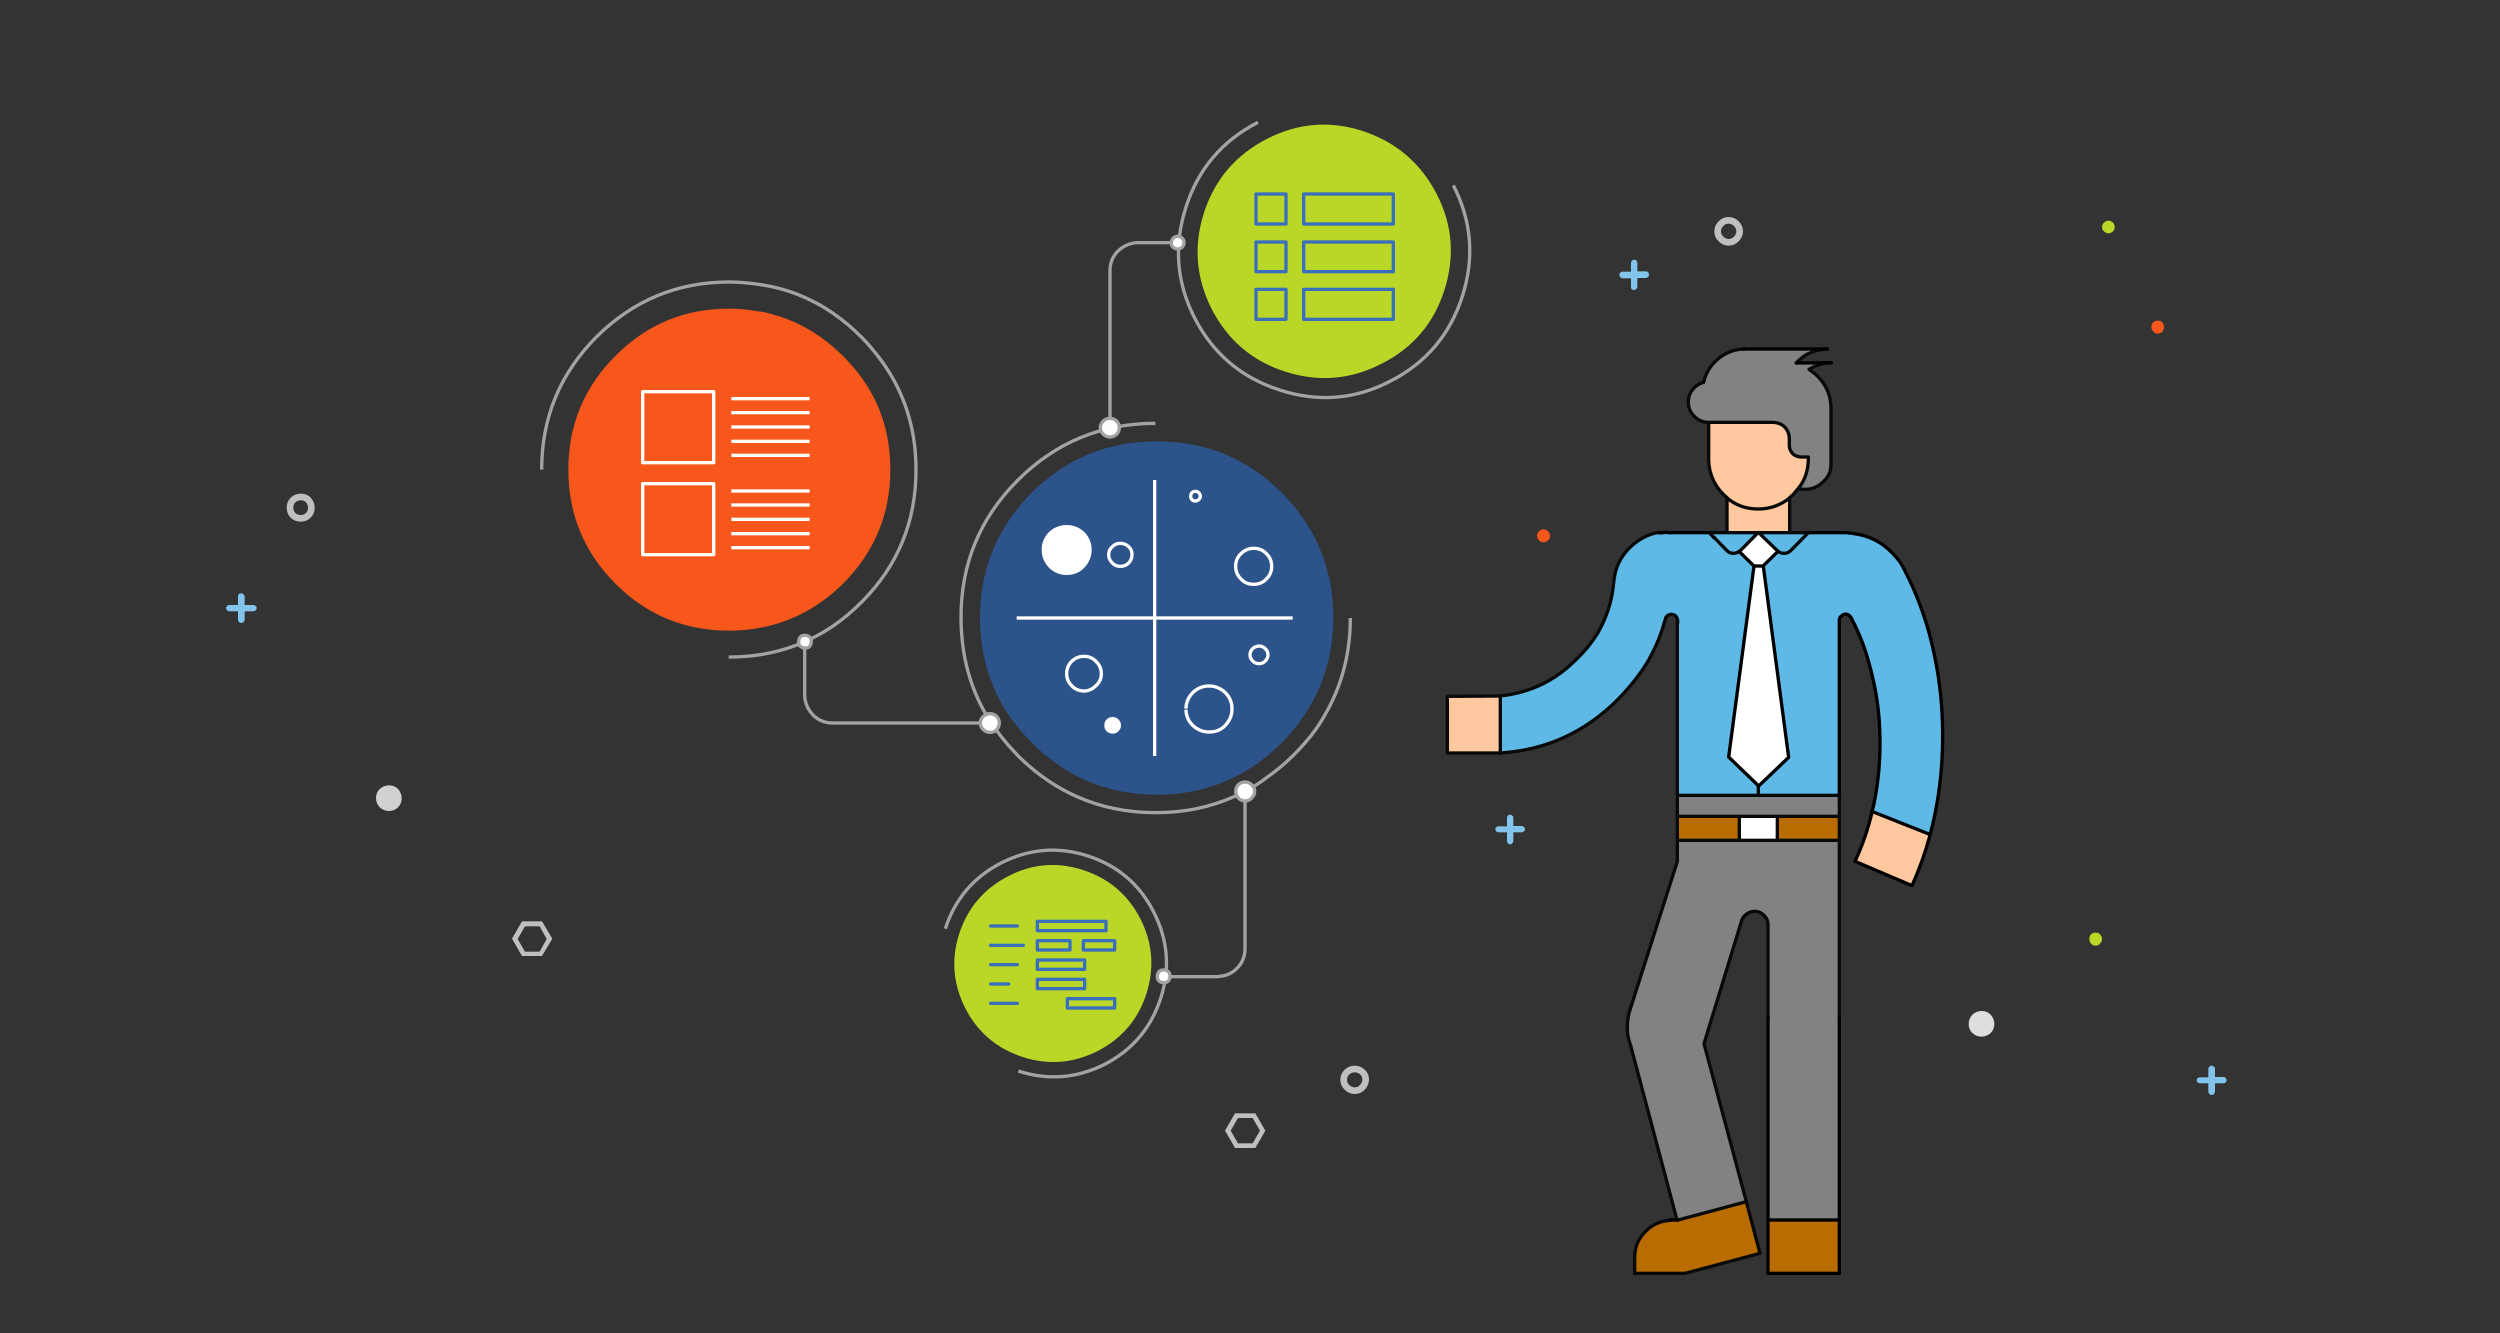 <?xml version="1.0" encoding="utf-8"?>
<!-- Generator: Adobe Illustrator 23.0.1, SVG Export Plug-In . SVG Version: 6.00 Build 0)  -->
<svg version="1.1" id="Layer_qwe1" xmlns="http://www.w3.org/2000/svg" xmlns:xlink="http://www.w3.org/1999/xlink" x="0px" y="0px"
	 viewBox="0 0 750 400" enable-background="new 0 0 750 400" xml:space="preserve">
<rect x="0" y="0" width="750" height="400" fill="#333333" stroke="none"/>
<g id="clouds_bits">
	<g transform="matrix( 1, 0, 0, 1, 0,0) ">
		<g>
			<g id="Layer5_0_FILL">
				<path fill="#BFBFBF" d="M153.6,281.6l3,5.2h6l3.1-5.2l-3.1-5.2h-6L153.6,281.6 M157.5,277.9h4.4l2.1,3.8l-2.1,3.8h-4.4l-2.2-3.8
					L157.5,277.9 M367.5,339.2l3,5.2h6.1l3-5.2l-3-5.2h-6.1L367.5,339.2 M369.2,339.2l2.2-3.8h4.4l2.2,3.8l-2.2,3.8h-4.4
					L369.2,339.2z"/>
				<path fill="#83C4EC" d="M490.3,77.9c-0.3,0-0.5,0.1-0.7,0.3c-0.2,0.2-0.3,0.4-0.3,0.7v2.6h-2.6c-0.3,0-0.5,0.1-0.6,0.3
					c-0.2,0.2-0.3,0.4-0.3,0.7c0,0.3,0.1,0.5,0.3,0.7c0.2,0.2,0.4,0.3,0.6,0.3h2.6v2.6c0,0.6,0.3,0.9,0.9,0.9c0.3,0,0.5-0.1,0.7-0.3
					c0.2-0.2,0.3-0.4,0.3-0.7v-2.6h2.5c0.3,0,0.5-0.1,0.7-0.3c0.2-0.2,0.3-0.4,0.3-0.7c0-0.6-0.3-1-1-1h-2.5v-2.6
					c0-0.2-0.1-0.4-0.3-0.7C490.8,78,490.5,77.9,490.3,77.9 M664.5,320.6c0-0.3-0.1-0.5-0.3-0.6c-0.2-0.2-0.4-0.3-0.7-0.3
					s-0.5,0.1-0.7,0.3c-0.2,0.2-0.3,0.4-0.3,0.6v2.6H660c-0.6,0-1,0.3-1,0.9c0,0.3,0.1,0.5,0.3,0.6c0.2,0.2,0.4,0.3,0.7,0.3h2.5v2.5
					c0,0.3,0.1,0.5,0.3,0.7c0.2,0.2,0.4,0.3,0.7,0.3s0.5-0.1,0.7-0.3c0.2-0.2,0.3-0.4,0.3-0.7v-2.5h2.5c0.2,0,0.5-0.1,0.7-0.3
					c0.2-0.2,0.3-0.4,0.3-0.6s-0.1-0.5-0.3-0.7c-0.2-0.2-0.4-0.3-0.7-0.3h-2.5V320.6 M72.3,178c-0.6,0-0.9,0.3-0.9,0.9v2.6h-2.6
					c-0.3,0-0.5,0.1-0.7,0.3c-0.2,0.2-0.3,0.4-0.3,0.6c0,0.3,0.1,0.5,0.3,0.7c0.2,0.2,0.4,0.2,0.7,0.3h2.6v2.6
					c0,0.3,0.1,0.5,0.3,0.6c0.2,0.2,0.4,0.3,0.7,0.3s0.5-0.1,0.7-0.3c0.2-0.2,0.3-0.4,0.3-0.6v-2.6h2.6c0.3,0,0.5-0.1,0.7-0.3
					c0.2-0.2,0.3-0.4,0.3-0.7c0-0.3-0.1-0.5-0.3-0.6c-0.2-0.2-0.4-0.3-0.7-0.3h-2.6v-2.6C73.2,178.3,72.9,178,72.3,178 M454,245.3
					c0-0.3-0.1-0.5-0.3-0.6c-0.2-0.2-0.4-0.3-0.7-0.3s-0.5,0.1-0.6,0.3c-0.2,0.2-0.3,0.4-0.3,0.6v2.6h-2.5c-0.6,0-1,0.3-1,0.9
					c0,0.3,0.1,0.5,0.3,0.6c0.2,0.2,0.4,0.3,0.7,0.3h2.5v2.6c0,0.3,0.1,0.5,0.3,0.7c0.2,0.2,0.4,0.3,0.6,0.3s0.5-0.1,0.7-0.3
					c0.2-0.2,0.3-0.4,0.3-0.7v-2.6h2.5c0.2,0,0.5-0.1,0.7-0.3c0.2-0.2,0.3-0.4,0.3-0.6c0-0.3-0.1-0.5-0.3-0.7
					c-0.2-0.2-0.4-0.2-0.7-0.3H454V245.3z"/>
				<path fill="#BAD727" d="M627.3,280.3c-0.4,0.4-0.5,0.8-0.5,1.4c0,0.5,0.2,1,0.5,1.4c0.4,0.4,0.8,0.6,1.4,0.6
					c0.5,0,1-0.2,1.3-0.6c0.4-0.4,0.6-0.9,0.6-1.4c0-0.5-0.2-1-0.6-1.4c-0.4-0.4-0.8-0.5-1.3-0.5
					C628.1,279.8,627.7,279.9,627.3,280.3 M631.2,66.8c-0.4,0.4-0.6,0.8-0.6,1.3c0,0.5,0.2,1,0.6,1.3c0.4,0.4,0.8,0.6,1.3,0.6
					s1-0.2,1.4-0.6c0.4-0.4,0.5-0.8,0.5-1.3c0-0.5-0.2-1-0.5-1.3c-0.4-0.4-0.8-0.6-1.4-0.6S631.6,66.4,631.2,66.8z"/>
				<path fill="#DEDEDE" d="M590.6,307.2c0,1.1,0.4,2,1.1,2.7c0.8,0.7,1.7,1.1,2.8,1.1c1,0,1.9-0.4,2.7-1.1c0.7-0.7,1.1-1.6,1.1-2.7
					c0-1.1-0.4-2-1.1-2.8c-0.7-0.7-1.6-1.1-2.7-1.1c-1.1,0-2,0.4-2.8,1.1C591,305.2,590.6,306.1,590.6,307.2z"/>
				<path fill="#3D3D3D" fill-opacity="0.169" d="M670.2,134.6c-3.4-3.3-7.5-5-12.2-5c-2.7,0-5.3,0.6-7.7,1.8
					c-2.3,1.1-4.3,2.7-6,4.8c-0.7-1.2-1.6-2.2-2.8-2.9c-1.2-0.8-2.6-1.2-4-1.2c-1.8,0-3.4,0.6-4.8,1.7c-1.4,1.1-2.3,2.5-2.7,4.2
					c-1.2-0.5-2.4-0.7-3.7-0.7c-1.9,0-3.7,0.5-5.4,1.6c-2.4-2.4-5.3-3.5-8.7-3.5c-2.6,0-4.9,0.7-7,2.1c-2.1,1.4-3.5,3.3-4.5,5.6
					c-1.2-1.3-2.6-1.9-4.3-1.9c-1.6,0-2.9,0.5-4,1.6c-1.1,1.1-1.8,2.4-1.9,3.9h84.8C675.3,142,673.5,137.9,670.2,134.6 M259,41.7
					c-4.6-3.5-9.8-5.3-15.4-5.3c-3.7,0-7.2,0.8-10.6,2.3c-3.2,1.5-6.1,3.6-8.6,6.3c-3.7-2.6-7.6-3.9-11.9-3.9
					c-2.8,0-5.5,0.6-8.2,1.8c-0.9-4.1-2.9-7.5-5.9-10.1c-3.1-2.7-6.6-4-10.6-4c-3.2,0-6.1,0.9-8.8,2.7c-2.6,1.8-4.7,4.1-6.1,7
					c-3.6-4.9-8-8.7-13.2-11.5c-5.4-2.9-11.1-4.3-17.1-4.3c-10.5,0-19.5,4-27.1,12c-7.5,8-11.4,17.7-11.6,29.1h187.8
					c-0.3-3.7-1.6-6.9-4.1-9.5c-2.5-2.6-5.5-3.8-9-3.8c-1.8,0-3.6,0.4-5.3,1.2c-1.6,0.8-3,1.9-4.3,3.3
					C266.9,49.6,263.6,45.1,259,41.7 M160.9,336.4c-1.9-1.9-4.1-3.4-6.7-4.5c-2.6-1.1-5.3-1.6-8.1-1.6c-4.3,0-8.3,1.2-11.9,3.7
					c-3.5,2.4-6,5.5-7.6,9.4c-2-2.1-4.4-3.1-7.3-3.1c-2.6,0-4.9,0.9-6.9,2.8c-1.9,1.8-3,4-3.1,6.6h144.1c-0.2-8-3.2-14.9-9-20.5
					c-5.8-5.7-12.7-8.5-20.7-8.5c-4.6,0-9,1-13.1,3c-4,1.9-7.3,4.6-10.1,8.1c-1.1-2.1-2.7-3.7-4.7-5c-2.1-1.3-4.4-1.9-6.8-1.9
					c-3,0-5.8,0.9-8.1,2.8c-2.3,1.9-3.9,4.2-4.6,7.1c-2-0.8-4.1-1.2-6.3-1.2C166.7,333.6,163.6,334.5,160.9,336.4z"/>
				<path fill="#F7571A" d="M649.2,98.1c0-0.5-0.2-1-0.5-1.4c-0.4-0.4-0.8-0.5-1.4-0.5s-1,0.2-1.3,0.5c-0.4,0.4-0.6,0.8-0.6,1.4
					c0,0.5,0.2,1,0.6,1.4c0.4,0.4,0.8,0.6,1.3,0.6s1-0.2,1.4-0.6C649,99,649.2,98.6,649.2,98.1 M461.1,160.7c0,0.5,0.2,1,0.6,1.4
					c0.4,0.4,0.8,0.6,1.3,0.6c0.5,0,1-0.2,1.4-0.6c0.4-0.4,0.6-0.8,0.6-1.4c0-0.5-0.2-1-0.6-1.3c-0.4-0.4-0.8-0.6-1.4-0.6
					c-0.5,0-1,0.2-1.3,0.6C461.3,159.7,461.1,160.2,461.1,160.7z"/>
				<path fill="#D1D1D1" d="M112.8,239.4c0,1.1,0.4,2,1.1,2.8c0.8,0.7,1.7,1.1,2.8,1.1s2-0.4,2.7-1.1c0.8-0.8,1.1-1.7,1.1-2.8
					c0-1-0.4-1.9-1.1-2.7c-0.7-0.7-1.6-1.1-2.7-1.1c-1.1,0-2,0.4-2.8,1.1C113.1,237.5,112.8,238.4,112.8,239.4z"/>
			</g>
		</g>
		<g>
			<path id="Layer5_0_1_STROKES" fill="none" stroke="#BFBFBF" stroke-width="2" stroke-miterlimit="10" d="M515.3,69.4
				c0,0.9,0.3,1.7,1,2.3c0.6,0.6,1.4,1,2.3,1c0.9,0,1.6-0.3,2.3-1c0.6-0.6,1-1.4,1-2.3c0-0.9-0.3-1.6-1-2.3c-0.6-0.6-1.4-1-2.3-1
				c-0.9,0-1.7,0.3-2.3,1C515.6,67.8,515.3,68.5,515.3,69.4z M403.1,323.9c0,0.9,0.3,1.7,1,2.3c0.6,0.6,1.4,1,2.3,1
				c0.9,0,1.7-0.3,2.3-1c0.6-0.6,1-1.4,1-2.3c0-0.9-0.3-1.7-1-2.3c-0.6-0.6-1.4-0.9-2.3-0.9c-0.9,0-1.6,0.3-2.3,0.9
				C403.5,322.2,403.1,322.9,403.1,323.9z M87,152.3c0,0.9,0.3,1.7,0.9,2.3c0.6,0.6,1.4,0.9,2.3,0.9c0.9,0,1.7-0.3,2.3-0.9
				s0.9-1.4,0.9-2.3c0-0.9-0.3-1.6-0.9-2.3s-1.4-0.9-2.3-0.9c-0.9,0-1.6,0.3-2.3,0.9C87.3,150.6,87,151.4,87,152.3z"/>
		</g>
	</g>
</g>
<g id="man">
	<g transform="matrix( 1, 0, 0, 1, 0,0) ">
		<g>
			<g id="Layer4_0_FILL">
				<path fill="#5EB9E7" d="M526.3,169.9l-4.5-4.4c-0.5,0.4-1.1,0.6-1.8,0.6c-0.8,0-1.4-0.3-1.9-0.8l-3.9-4l-1.5-1.6H501h-0.7
					c-0.8,0-1.6,0.1-2.5,0.2c-3.3,0.5-6.2,2.1-8.8,4.6c-2.3,2.3-3.7,4.8-4.4,7.8c-0.1,0.6-0.2,1.2-0.3,1.8c0,0.4-0.1,0.7-0.1,1
					c-0.5,5.5-2.1,10.6-4.8,15.2c-1.8,2.9-3.9,5.4-6.2,7.6c-6.4,6.5-14.1,10.2-23.1,11.1v17.1c13.6-0.8,25.4-6.2,35.4-16
					c3.8-3.9,6.9-7.8,9.3-11.9c1.1-2,2-4,2.9-6c0.8-2,1.5-4.1,2-6.2c0-0.1,0.1-0.2,0.1-0.4c0.1-0.2,0.2-0.5,0.4-0.6
					c0.4-0.3,0.8-0.5,1.3-0.5c0.5,0,1,0.2,1.3,0.5c0.3,0.3,0.4,0.6,0.5,0.9v0.2c0,0.1,0,0.3,0,0.4c0,0.2,0,0.3,0,0.4v51.8h24.3v-2.9
					l-8.9-8.6L526.3,169.9 M518,159.8h-5.3l1.5,1.6l3.9,4c0.5,0.5,1.1,0.8,1.9,0.8c0.7,0,1.3-0.2,1.8-0.6c0.1,0,0.1-0.1,0.2-0.1
					l5.5-5.6H518 M556.2,159.9c-0.2,0-0.4-0.1-0.6-0.1c-0.4,0-0.8,0-1.1-0.1c-0.1,0-0.2,0-0.3-0.1h-11.4l-5.5,5.6
					c-0.5,0.5-1.2,0.8-1.9,0.8c-0.8,0-1.4-0.2-1.9-0.6l-4.5,4.4l7.6,57.3l-9,8.6l0-0.1v2.9h24.3v-52.8c0-0.5,0.2-0.9,0.5-1.3
					c0.3-0.3,0.6-0.4,1-0.6h0.7c0.2,0.1,0.3,0.1,0.5,0.2c0.2,0.1,0.4,0.2,0.5,0.4l0.3,0.3l0.8,1.7c0,0,0,0.1,0.1,0.1
					c1.3,2.7,2.4,5.3,3.3,8c0.4,1.2,0.8,2.4,1.1,3.6c0.4,1.3,0.9,3.3,1.5,6c1.2,5.8,1.9,11.9,1.9,18.4c0,7.2-0.8,14.1-2.4,20.7
					l17.4,6.9c2.5-9.4,3.8-19.3,3.8-29.8c0-8.3-0.8-16.2-2.4-23.9c-0.7-3.4-1.5-6.7-2.5-9.9c-1.4-4.5-3.1-8.8-5.1-13.1l-1.9-3.8
					c-0.8-1.5-1.9-2.9-3.3-4.3C564.3,162.4,560.5,160.5,556.2,159.9 M542.8,159.8H537h-9.5l5.8,5.6c0,0,0.1,0.1,0.1,0.1
					c0.5,0.4,1.1,0.6,1.9,0.6c0.7,0,1.4-0.3,1.9-0.8L542.8,159.8z"/>
				<path fill="#FFC89E" d="M450.1,226.1v-17.1l-15.7,0.1v17H450.1 M573.5,265.4c2.2-4.9,4-9.9,5.4-15.1l-17.4-6.9
					c-1.2,5.1-2.9,10-5.1,14.7L573.5,265.4 M518,149.3v10.5h9.5h9.5v-10.5h-0.1c-2.6,2.2-5.8,3.4-9.5,3.4
					C523.8,152.6,520.6,151.5,518,149.3 M536.8,133.8v-2.4c-0.1-1.3-0.5-2.4-1.4-3.3c-0.9-0.9-2-1.3-3.3-1.4h-19.7V138
					c0.1,4,1.6,7.4,4.4,10.3l1.1,1c2.6,2.2,5.8,3.4,9.5,3.4c3.7,0,6.8-1.1,9.5-3.4h0.1l1.1-1c0.7-0.8,1.2-1.4,1.5-1.8
					c1.9-2.4,2.8-5.2,2.9-8.4v-0.9h-2.3c-1-0.1-1.8-0.4-2.4-1C537.2,135.3,536.8,134.6,536.8,133.8z"/>
				<path fill="#828282" d="M551.8,244.9v-6.3h-24.3h-24.3v6.3h18.5h11.4H551.8 M522.5,276.2c0.2-0.6,0.5-1.1,1-1.6
					c0.8-0.8,1.8-1.2,2.9-1.2c1.1,0,2.1,0.4,2.8,1.2c0.6,0.6,1,1.4,1.2,2.4c0,0.2,0,0.4,0,0.6c0,0.2,0,0.4,0,0.6v27.1V366h21.4
					v-60.8v-53.1h-18.6h-11.4h-18.5v6.4L488.8,304c-0.4,1.3-0.5,2.8-0.5,4.3c0,1.2,0.1,2.4,0.4,3.6c0.1,0.6,0.3,1.2,0.6,1.9
					l13.9,52.3h0.3l20.5-5.5l-12.7-47.4L522.5,276.2 M542.1,106.3c0.1,0,0.1-0.1,0.2-0.1c1.8-0.9,3.8-1.4,5.9-1.5h-25.1
					c-3.3,0.1-6.2,1.3-8.6,3.7c-1.8,1.9-3,4-3.5,6.3c-1,0.3-1.9,0.8-2.8,1.6c-1.2,1.2-1.8,2.6-1.8,4.3c0,1.7,0.6,3.2,1.8,4.3
					c1.2,1.2,2.6,1.8,4.2,1.8h0.1h19.7c1.3,0.1,2.4,0.5,3.3,1.4c0.9,0.9,1.3,1.9,1.4,3.3v2.4c0,0.8,0.3,1.6,1,2.3
					c0.6,0.6,1.4,0.9,2.4,1h2.3v0.9c0,3.2-1,6.1-2.9,8.4c0.5,0.2,1.2,0.3,2,0.3c2.2,0,4-0.8,5.5-2.3c0.9-0.9,1.5-1.9,2-3
					c0.2-0.8,0.3-1.6,0.3-2.3v-17c-0.1-3.6-1.4-6.7-4-9.3c-0.8-0.8-1.7-1.5-2.6-2.1c2-1.2,4.2-1.9,6.7-2l-10.5,0.1
					C539.9,107.7,541,106.9,542.1,106.3z"/>
				<path fill="#B96D00" d="M530.4,382h21.4v-16h-21.4V382 M503.1,366h-2c-2.9,0.1-5.4,1.2-7.4,3.2c-2.1,2.1-3.3,4.7-3.4,7.6v5.1
					h15.1l22.5-6l-4.1-15.5l-20.5,5.5H503.1L503.1,366 M521.8,244.9h-18.5v7.2h18.5V244.9 M551.8,244.9h-18.6v7.2h18.6V244.9z"/>
				<path fill="#FFFFFF" d="M533.2,252.1v-7.2h-11.4v7.2H533.2 M529,169.9h-2.7l-7.6,57.3l8.9,8.6l0,0.1l9-8.6L529,169.9
					 M521.8,165.4l4.5,4.4h2.7l4.5-4.4c0-0.1-0.1-0.1-0.1-0.1l-5.8-5.6l-5.5,5.6C522,165.4,521.9,165.4,521.8,165.4z"/>
			</g>
		</g>
		<g>
			<path id="Layer4_0_1_STROKES" fill="none" stroke="#080A09" stroke-linecap="round" stroke-linejoin="round" d="M548.2,104.7
				c-2.1,0.1-4.1,0.6-5.9,1.5c0,0-0.1,0.1-0.2,0.1c-1.1,0.6-2.2,1.5-3.2,2.6 M549.4,108.8c-2.4,0.1-4.7,0.8-6.7,2
				c0.9,0.6,1.8,1.3,2.6,2.1c2.6,2.6,3.9,5.7,4,9.3v17c0,0.7-0.1,1.4-0.3,2.3c-0.4,1.2-1.1,2.2-2,3c-1.5,1.5-3.3,2.3-5.5,2.3
				c-0.8,0-1.5-0.1-2-0.3c-0.3,0.4-0.8,1-1.5,1.8l-1.1,1v10.5h5.8 M551.8,238.6v6.3v7.2v53.1 M530.4,305.2v-27.1V277
				c-0.1-0.9-0.5-1.7-1.2-2.4c-0.8-0.8-1.7-1.2-2.8-1.2c-1.1,0-2,0.4-2.9,1.2c-0.5,0.5-0.8,1-1,1.6l-11.3,36.9l12.7,47.4L528,376
				l-22.5,6h-15.1v-5.1c0.1-3,1.2-5.5,3.4-7.6c2-2,4.5-3.1,7.4-3.2 M503.1,366l-13.9-52.3c-0.2-0.6-0.4-1.3-0.6-1.9
				c-0.3-1.2-0.4-2.4-0.4-3.6c0-1.5,0.2-3,0.5-4.3l14.5-45.5v-6.4v-7.2v-6.3v-51.7v-0.9v-0.2c-0.1-0.3-0.2-0.6-0.5-0.9
				c-0.3-0.3-0.8-0.5-1.3-0.5c-0.5,0-0.9,0.2-1.3,0.5c-0.2,0.2-0.3,0.4-0.4,0.6c0,0.1-0.1,0.3-0.1,0.4c-0.6,2.1-1.3,4.2-2.1,6.2
				c-0.8,2-1.8,4-2.9,6c-2.4,4.1-5.5,8-9.3,11.9c-9.9,9.9-21.7,15.2-35.4,16h-15.7v-17l15.7-0.1c9-0.9,16.7-4.6,23.1-11.1
				c2.3-2.2,4.4-4.7,6.2-7.6c2.7-4.6,4.4-9.7,4.9-15.2c0-0.3,0.1-0.7,0.1-1c0.1-0.6,0.2-1.2,0.3-1.8c0.7-2.9,2.1-5.5,4.4-7.8
				c2.6-2.5,5.5-4.1,8.8-4.6 M500.4,159.8h0.7 M512.8,159.8h5.3v-10.5l-1.1-1c-2.8-2.8-4.3-6.3-4.4-10.3v-11.3h-0.1
				c-1.6,0-3-0.6-4.2-1.8c-1.2-1.1-1.8-2.6-1.8-4.3c0-1.7,0.6-3.1,1.8-4.3c0.8-0.8,1.7-1.3,2.8-1.6c0.5-2.3,1.6-4.4,3.5-6.3
				c2.5-2.4,5.3-3.6,8.6-3.7 M539.6,146.4c1.9-2.4,2.8-5.2,2.9-8.4v-0.9h-2.3c-1-0.1-1.8-0.4-2.4-1c-0.6-0.7-1-1.5-1-2.3v-2.4
				c-0.1-1.3-0.5-2.4-1.4-3.3c-0.9-0.9-2-1.3-3.3-1.4h-19.7 M521.8,165.4c-0.5,0.4-1.1,0.6-1.8,0.6c-0.8,0-1.4-0.3-1.9-0.8l-3.9-4
				 M533.4,165.4c0-0.1-0.1-0.1-0.1-0.1l-5.8-5.6l-5.5,5.6c-0.1,0.1-0.1,0.1-0.2,0.1 M503.3,186.1c0,0.1,0,0.3,0,0.4
				c0,0.2,0,0.3,0,0.4 M537,149.3L537,149.3c-2.7,2.2-5.9,3.4-9.5,3.4c-3.7,0-6.8-1.1-9.5-3.4 M533.4,165.4c0.5,0.4,1.1,0.6,1.9,0.6
				c0.7,0,1.4-0.3,1.9-0.8l5.5-5.6 M518,159.8h9.5h9.5 M450.1,226.1v-17.1 M527.5,235.7v2.9h24.3 M551.8,244.9h-18.6v7.2h18.6
				 M521.8,244.9h-18.5 M521.8,252.1h-18.5 M530.4,278.1c0-0.2,0-0.4,0-0.6c0-0.2,0-0.4,0-0.6 M521.8,244.9v7.2h11.4 M503.3,238.6
				h24.3 M533.2,244.9h-11.4 M503.4,366l-0.2,0l-0.1,0 M523.9,360.5l-20.5,5.5"/>
		</g>
		<g>
			<path id="Layer4_0_2_STROKES" fill="none" stroke="#000000" stroke-linecap="round" stroke-linejoin="round" d="M549.4,108.8
				l-10.5,0.1 M542.8,159.8h11.4c0.1,0,0.2,0,0.3,0.1c0.4,0,0.8,0,1.2,0.1c0.2,0,0.4,0.1,0.6,0.1c4.3,0.6,8.1,2.4,11.3,5.7
				c1.4,1.4,2.5,2.8,3.3,4.3l1.9,3.8c2,4.2,3.7,8.6,5.1,13.1c1,3.2,1.8,6.5,2.5,9.9c1.6,7.7,2.4,15.6,2.4,23.9
				c0,10.5-1.3,20.4-3.8,29.8c-1.4,5.2-3.2,10.2-5.4,15.1l-17.1-7.3c2.2-4.7,3.9-9.6,5.1-14.7c1.6-6.6,2.4-13.5,2.4-20.7
				c0-6.5-0.6-12.6-1.9-18.4c-0.6-2.7-1.1-4.7-1.5-6c-0.3-1.2-0.7-2.4-1.1-3.6c-0.9-2.7-2-5.3-3.3-8c0,0-0.1-0.1-0.1-0.1l-0.8-1.7
				l-0.3-0.3c-0.1-0.1-0.3-0.3-0.5-0.4c-0.1-0.1-0.3-0.1-0.5-0.2h-0.7c-0.4,0.1-0.7,0.3-1,0.6c-0.4,0.4-0.5,0.8-0.5,1.3v52.8
				 M551.8,305.2V366v16h-21.4v-16v-60.8 M501.1,366h2 M497.9,159.9c0.8-0.1,1.6-0.2,2.4-0.2 M501.1,159.8h11.7 M548.2,104.7h-25.1
				 M527.5,235.7l-8.9-8.6l7.6-57.3l-4.5-4.4 M512.8,159.8l1.5,1.6 M533.4,165.4l-4.5,4.4h-2.7 M529,169.9l7.6,57.3l-9,8.6l0-0.1
				 M503.1,366h0.3 M530.4,366h21.4 M561.5,243.4l17.4,6.9"/>
		</g>
	</g>
</g>
<g id="circles">
	<g transform="matrix( 1, 0, 0, 1, 0,0) ">
		<g>
			<g id="Layer3_0_FILL">
				<path fill="#F7571A" d="M231.4,94.2c-1.3-0.4-2.7-0.7-4-0.8c-2.8-0.5-5.7-0.8-8.7-0.8c-13.3,0-24.7,4.7-34.1,14.2
					c-9.4,9.4-14.1,20.8-14.1,34.1c0,13.3,4.7,24.7,14.1,34.2c9.4,9.4,20.8,14.1,34.1,14.1c0.2,0,0.5,0,0.7,0
					c11.8-0.2,22.1-4.1,30.8-11.6c0.9-0.8,1.8-1.6,2.7-2.5c9.4-9.4,14.2-20.8,14.2-34.2c0-12.5-4.1-23.3-12.5-32.3
					c-0.5-0.6-1.1-1.2-1.7-1.8c-0.9-0.9-1.8-1.7-2.7-2.5C244.6,99.4,238.3,96,231.4,94.2z"/>
				<path fill="#BAD727" d="M433.3,87.1c3.2-10,2.5-19.6-2.3-28.9c-4.8-9.3-12.2-15.6-22.2-18.9c-9.9-3.2-19.5-2.4-28.8,2.4
					c-9.3,4.8-15.6,12.2-18.8,22.1c-3.2,9.9-2.4,19.6,2.3,28.9c4.8,9.3,12.1,15.6,22.1,18.8c10,3.2,19.6,2.4,28.9-2.4
					C423.8,104.4,430.1,97.1,433.3,87.1 M342.1,275.6c-3.7-7.2-9.5-12.1-17.2-14.6c-7.8-2.5-15.3-1.9-22.5,1.9
					c-7.2,3.7-12.1,9.5-14.6,17.1c-2.5,7.7-1.9,15.2,1.8,22.5c3.7,7.2,9.5,12.1,17.2,14.6c7.7,2.5,15.2,1.9,22.5-1.8
					c7.2-3.7,12.1-9.4,14.6-17.1C346.4,290.4,345.8,282.9,342.1,275.6z"/>
				<path fill="#2C538A" d="M399.4,193.6c0.4-2.7,0.6-5.4,0.6-8.3c0-14.6-5.2-27.1-15.5-37.5c-10.3-10.3-22.8-15.4-37.5-15.4
					c-14.6,0-27.1,5.1-37.5,15.4c-10.3,10.4-15.5,22.9-15.5,37.5c0,2.9,0.2,5.6,0.6,8.3c0.9,6,2.7,11.6,5.5,16.8
					c2.2,4,5,7.8,8.4,11.3c0.4,0.4,0.7,0.7,1,1.1c10.4,10.4,22.9,15.6,37.5,15.6c13.1,0,24.4-4.1,34.1-12.4c1.1-1,2.3-2,3.4-3.1
					c0.4-0.3,0.7-0.7,1-1.1C393.2,213.6,397.8,204.3,399.4,193.6z"/>
			</g>
		</g>
		<g>
			<path id="Layer3_0_1_STROKES" fill="none" stroke="#A3A3A3" stroke-miterlimit="10" d="M377.4,36.7
				c-10.7,5.5-17.9,13.9-21.6,25.4c-3.7,11.5-2.9,22.6,2.6,33.3s14,17.9,25.5,21.6c11.4,3.7,22.5,2.9,33.1-2.6
				c10.8-5.5,18-14,21.7-25.5c3.7-11.5,2.8-22.6-2.7-33.3 M346.6,127c-16.1,0-29.9,5.7-41.3,17.1c-11.4,11.4-17,25.1-17,41.2
				c0,2.8,0.2,5.4,0.5,8c0.7,5.7,2.2,11.1,4.5,16.2c1.7,3.8,4,7.5,6.7,11c0.8,1.1,1.7,2.1,2.7,3.3c0.8,0.9,1.7,1.8,2.6,2.8
				c0.3,0.3,0.6,0.7,1,1c5.1,4.9,10.7,8.7,16.8,11.4c7.2,3.2,15.1,4.8,23.6,4.8s16.3-1.6,23.5-4.8c3.5-1.5,6.8-3.4,9.9-5.8
				c2.7-1.9,5.4-4.1,7.9-6.6c1.9-1.9,3.7-3.9,5.4-6c1.9-2.4,3.5-5,4.9-7.6c4.5-8.3,6.8-17.5,6.8-27.6 M305.5,321.3
				c8.9,2.9,17.5,2.2,25.9-2c8.3-4.3,13.9-10.9,16.8-19.8c2.9-8.9,2.2-17.5-2.1-25.9c-4.2-8.3-10.8-13.9-19.7-16.8
				c-8.9-2.9-17.5-2.2-25.9,2c-8.4,4.3-14,10.9-16.9,19.8 M218.6,197.1c0.3,0,0.5,0,0.8,0c11.5-0.1,21.8-3.3,30.8-9.5
				c2.9-2,5.6-4.3,8.2-6.9c11-11,16.4-24.2,16.4-39.8c0-14-4.5-26.2-13.4-36.5c-0.9-1.1-1.9-2.2-3-3.3c-2.6-2.6-5.3-4.9-8.2-6.9
				c0,0-0.1-0.1-0.1-0.1c-6.8-4.7-14.4-7.7-22.6-8.8c-2.8-0.4-5.7-0.7-8.8-0.7c-15.5,0-28.7,5.5-39.8,16.5
				c-10.9,11-16.4,24.2-16.4,39.8"/>
		</g>
	</g>
</g>
<g id="connectors">
	<g transform="matrix( 1, 0, 0, 1, 0,0) ">
		<g>
			<g id="Layer2_0_FILL">
				<path fill="#FEFEFE" d="M295,214.8c-0.6,0.6-0.9,1.2-0.9,2c0,0.8,0.3,1.4,0.9,2c0.6,0.6,1.2,0.8,2,0.8c0.8,0,1.4-0.3,2-0.8
					c0.5-0.6,0.8-1.2,0.8-2c0-0.8-0.3-1.4-0.8-2c-0.6-0.5-1.2-0.8-2-0.8C296.2,214,295.5,214.3,295,214.8 M239.6,192.5
					c0,0.5,0.2,1,0.5,1.4c0.3,0.3,0.7,0.5,1.3,0.5c0,0,0.1,0,0.1,0c0.5,0,1-0.2,1.4-0.5s0.5-0.8,0.5-1.4c0-0.5-0.2-1-0.5-1.4
					s-0.8-0.5-1.4-0.5c-0.5,0-1,0.2-1.4,0.5S239.6,192,239.6,192.5 M347.9,294.3c0.4,0.4,0.8,0.5,1.4,0.5s1-0.2,1.4-0.5
					c0.3-0.3,0.5-0.8,0.5-1.3c0,0,0-0.1,0-0.1c0-0.5-0.2-1-0.5-1.4c-0.4-0.4-0.8-0.5-1.4-0.5s-1,0.2-1.4,0.5
					c-0.4,0.4-0.5,0.8-0.5,1.4C347.4,293.4,347.5,293.9,347.9,294.3 M371.5,239.4c0.6,0.6,1.2,0.9,2,0.9s1.4-0.3,2-0.9
					c0.6-0.6,0.9-1.2,0.9-2c0-0.8-0.3-1.4-0.9-2c-0.6-0.5-1.2-0.8-2-0.8c-0.8,0-1.4,0.3-2,0.8c-0.5,0.6-0.8,1.2-0.8,2
					C370.8,238.2,371,238.9,371.5,239.4 M333,125.5c-0.8,0-1.4,0.3-2,0.8c-0.6,0.6-0.9,1.2-0.9,2c0,0.8,0.3,1.4,0.9,2
					c0.6,0.5,1.2,0.8,2,0.8c0.8,0,1.4-0.3,2-0.8c0.5-0.6,0.8-1.2,0.8-2c0-0.8-0.3-1.4-0.8-2C334.4,125.8,333.7,125.5,333,125.5
					 M355.1,72.9c0-0.5-0.2-1-0.5-1.3c-0.4-0.4-0.8-0.6-1.4-0.6s-1,0.2-1.4,0.6c-0.3,0.3-0.5,0.8-0.5,1.3c0,0,0,0.1,0,0.1
					c0,0.5,0.2,1,0.5,1.3c0.4,0.4,0.8,0.6,1.4,0.6s1-0.2,1.4-0.6C355,73.9,355.1,73.4,355.1,72.9z"/>
			</g>
		</g>
		<g>
			<path id="Layer2_0_1_STROKES" fill="none" stroke="#A3A3A3" stroke-miterlimit="10" d="M351.4,72.8c0-0.5,0.2-0.9,0.5-1.3
				c0.4-0.4,0.8-0.6,1.4-0.6s1,0.2,1.4,0.6c0.4,0.4,0.5,0.8,0.5,1.3c0,0.5-0.2,1-0.5,1.3c-0.4,0.4-0.8,0.6-1.4,0.6s-1-0.2-1.4-0.6
				C351.5,73.9,351.4,73.4,351.4,72.8C351.4,72.9,351.4,72.8,351.4,72.8h-10.3c-0.6,0-1.2,0.1-1.8,0.3c-1.4,0.3-2.7,1.1-3.9,2.2
				c-1.6,1.6-2.4,3.6-2.4,5.9v44.3c0.8,0,1.4,0.3,2,0.8c0.5,0.6,0.8,1.2,0.8,2c0,0.8-0.3,1.4-0.8,2c-0.6,0.5-1.2,0.8-2,0.8
				c-0.8,0-1.4-0.3-2-0.8c-0.6-0.6-0.9-1.2-0.9-2c0-0.8,0.3-1.4,0.9-2c0.6-0.6,1.2-0.8,2-0.8 M373.5,240.3c-0.8,0-1.4-0.3-2-0.9
				c-0.5-0.6-0.8-1.2-0.8-2c0-0.8,0.3-1.4,0.8-2c0.6-0.5,1.2-0.8,2-0.8c0.8,0,1.4,0.3,2,0.8c0.6,0.6,0.9,1.2,0.9,2
				c0,0.8-0.3,1.4-0.9,2C375,240,374.3,240.3,373.5,240.3v44.3c0,2.3-0.8,4.3-2.4,5.9c-1.1,1.1-2.4,1.9-3.9,2.2
				c-0.6,0.1-1.2,0.2-1.9,0.3h-14.3c0,0.5-0.2,0.9-0.5,1.3c-0.4,0.4-0.8,0.5-1.4,0.5s-1-0.2-1.4-0.5c-0.4-0.4-0.5-0.8-0.5-1.4
				c0-0.5,0.2-1,0.5-1.4c0.4-0.4,0.8-0.5,1.4-0.5s1,0.2,1.4,0.5c0.4,0.4,0.5,0.8,0.5,1.4c0,0,0,0.1,0,0.1 M241.4,194.4
				c-0.5,0-0.9-0.2-1.3-0.5c-0.4-0.4-0.5-0.8-0.5-1.4c0-0.5,0.2-1,0.5-1.4s0.8-0.5,1.4-0.5c0.5,0,1,0.2,1.4,0.5s0.5,0.8,0.5,1.4
				c0,0.5-0.2,1-0.5,1.4s-0.8,0.5-1.4,0.5C241.5,194.4,241.4,194.4,241.4,194.4v14.3c0,0.6,0.1,1.3,0.3,1.9c0.3,1.4,1.1,2.7,2.2,3.9
				c1.6,1.6,3.6,2.4,5.9,2.4h44.3c0-0.8,0.3-1.4,0.9-2c0.6-0.5,1.2-0.8,2-0.8c0.8,0,1.4,0.3,2,0.8c0.5,0.6,0.8,1.2,0.8,2
				c0,0.8-0.3,1.4-0.8,2c-0.6,0.6-1.2,0.8-2,0.8c-0.8,0-1.4-0.3-2-0.8c-0.6-0.6-0.9-1.2-0.9-2"/>
		</g>
	</g>
</g>
<g id="icons">
	<g transform="matrix( 1, 0, 0, 1, 0,0) ">
		<g>
			<g id="Layer1_0_FILL">
				<path fill="#FFFFFF" d="M333.8,215.6c-0.6,0-1.1,0.2-1.5,0.6c-0.4,0.4-0.5,0.9-0.5,1.4c0,0.6,0.2,1,0.5,1.4
					c0.4,0.4,0.9,0.6,1.5,0.6c0.6,0,1-0.2,1.4-0.6c0.4-0.4,0.6-0.8,0.6-1.4c0-0.6-0.2-1.1-0.6-1.4
					C334.8,215.8,334.3,215.6,333.8,215.6 M325,169.9c1.4-1.4,2-3,2-5c0-1.9-0.7-3.5-2-4.9c-1.4-1.3-3-2-5-2c-1.9,0-3.6,0.7-5,2
					c-1.3,1.4-2,3.1-2,4.9c0,2,0.7,3.6,2,5c1.4,1.4,3.1,2.1,5,2.1C321.9,172,323.6,171.3,325,169.9z"/>
			</g>
		</g>
		<g>
			<path id="Layer1_0_1_STROKES" fill="none" stroke="#FFFFFF" stroke-miterlimit="10" d="M360.1,148.9c0,0.4-0.2,0.7-0.5,1
				c-0.3,0.3-0.6,0.4-1,0.4c-0.4,0-0.8-0.1-1-0.4c-0.3-0.3-0.4-0.6-0.4-1c0-0.4,0.1-0.8,0.4-1.1c0.3-0.3,0.6-0.4,1-0.4
				c0.4,0,0.7,0.1,1,0.4C359.9,148.1,360.1,148.4,360.1,148.9z M327,164.9c0,2-0.7,3.6-2,5s-3,2.1-5,2.1c-1.9,0-3.6-0.7-5-2.1
				c-1.3-1.4-2-3-2-5c0-1.9,0.7-3.5,2-4.9c1.4-1.3,3.1-2,5-2c2,0,3.6,0.7,5,2C326.3,161.4,327,163.1,327,164.9z M339.6,166.4
				c0,0.9-0.3,1.8-1,2.5c-0.7,0.7-1.5,1-2.5,1c-0.9,0-1.8-0.3-2.4-1c-0.7-0.7-1.1-1.5-1.1-2.5c0-1,0.4-1.8,1.1-2.4
				c0.7-0.7,1.5-1,2.4-1c0.9,0,1.8,0.3,2.5,1C339.3,164.6,339.6,165.4,339.6,166.4z M381.5,169.9c0,1.5-0.5,2.7-1.6,3.8
				c-1,1.1-2.3,1.6-3.8,1.6s-2.8-0.5-3.8-1.6c-1.1-1.1-1.6-2.3-1.6-3.8c0-1.5,0.5-2.8,1.6-3.8c1-1,2.3-1.6,3.8-1.6s2.8,0.5,3.8,1.6
				C381,167.1,381.5,168.4,381.5,169.9z M380.4,196.4c0,0.7-0.3,1.4-0.8,1.9s-1.1,0.8-1.9,0.8s-1.4-0.3-1.9-0.8s-0.8-1.1-0.8-1.9
				c0-0.7,0.3-1.3,0.8-1.8c0.5-0.5,1.1-0.7,1.9-0.8c0.7,0,1.4,0.3,1.9,0.8C380.1,195.1,380.4,195.7,380.4,196.4z M387.8,185.4h-41.4
				v41.4 M346.4,144v41.4H305 M355.8,212.6c0-1.8,0.7-3.4,2-4.8c1.4-1.3,3-2,4.9-2c1.9,0,3.5,0.7,4.9,2c1.4,1.4,2,3,2,4.9
				c0,1.9-0.7,3.5-2,4.9c-1.3,1.4-2.9,2-4.9,2c-1.9,0-3.5-0.7-4.9-2c-1.3-1.3-2-2.9-2-4.7 M330.4,202.1c0,1.4-0.5,2.6-1.6,3.6
				c-1,1-2.2,1.6-3.6,1.6c-1.4,0-2.7-0.5-3.7-1.6c-1-1-1.5-2.2-1.5-3.6c0-1.4,0.5-2.7,1.5-3.7c1-1,2.3-1.5,3.7-1.5
				c1.4,0,2.6,0.5,3.6,1.5C329.8,199.4,330.4,200.6,330.4,202.1z M335.8,217.6c0,0.6-0.2,1-0.6,1.4c-0.4,0.4-0.8,0.6-1.4,0.6
				c-0.6,0-1.1-0.2-1.5-0.6c-0.4-0.4-0.5-0.8-0.5-1.4c0-0.6,0.2-1.1,0.5-1.4c0.4-0.4,0.9-0.6,1.5-0.6c0.6,0,1,0.2,1.4,0.6
				C335.6,216.6,335.8,217.1,335.8,217.6z"/>
		</g>
		<g>
			<path id="Layer1_0_2_STROKES" fill="none" stroke="#3A6FBB" stroke-linecap="round" stroke-linejoin="round" d="M418,67.2h-26.9
				v-9H418V67.2z M418,81.5h-26.9v-8.9H418V81.5z M418,95.8h-26.9v-9H418V95.8z M385.8,67.2h-9v-9h9V67.2z M385.8,95.8h-9v-9h9V95.8
				z M385.8,81.5h-9v-8.9h9V81.5z M334.4,282.2v2.8H325v-2.8H334.4z M311.2,288h14.2v2.8h-14.2V288z M311.2,293.8h14.2v2.8h-14.2
				V293.8z M311.2,276.4h20.6v2.8h-20.6V276.4z M334.4,299.6v2.8h-14.2v-2.8H334.4z M297.2,295.2h5.4 M311.2,282.2h9.8v2.8h-9.8
				V282.2z M297.2,283.6h9.8 M297.2,289.4h8 M297.2,277.8h8 M297.2,301h8"/>
		</g>
		<g>
			<path id="Layer1_0_3_STROKES" fill="none" stroke="#FFFFFF" stroke-linecap="round" stroke-linejoin="round" d="M214.1,138.8
				h-21.3v-21.3h21.3V138.8z M214.1,166.4h-21.3v-21.3h21.3V166.4z"/>
		</g>
		<g>
			<path id="Layer1_0_4_STROKES" fill="none" stroke="#FFFFFF" stroke-linejoin="round" d="M219.4,119.6h23.5 M219.4,123.8h23.5
				 M219.4,128.1h23.5 M219.4,132.4h23.5 M219.4,136.6h23.5 M219.4,147.3h23.5 M219.4,151.5h23.5 M219.4,155.8h23.5 M219.4,160.1
				h23.5 M219.4,164.3h23.5"/>
		</g>
	</g>
</g>
</svg>
